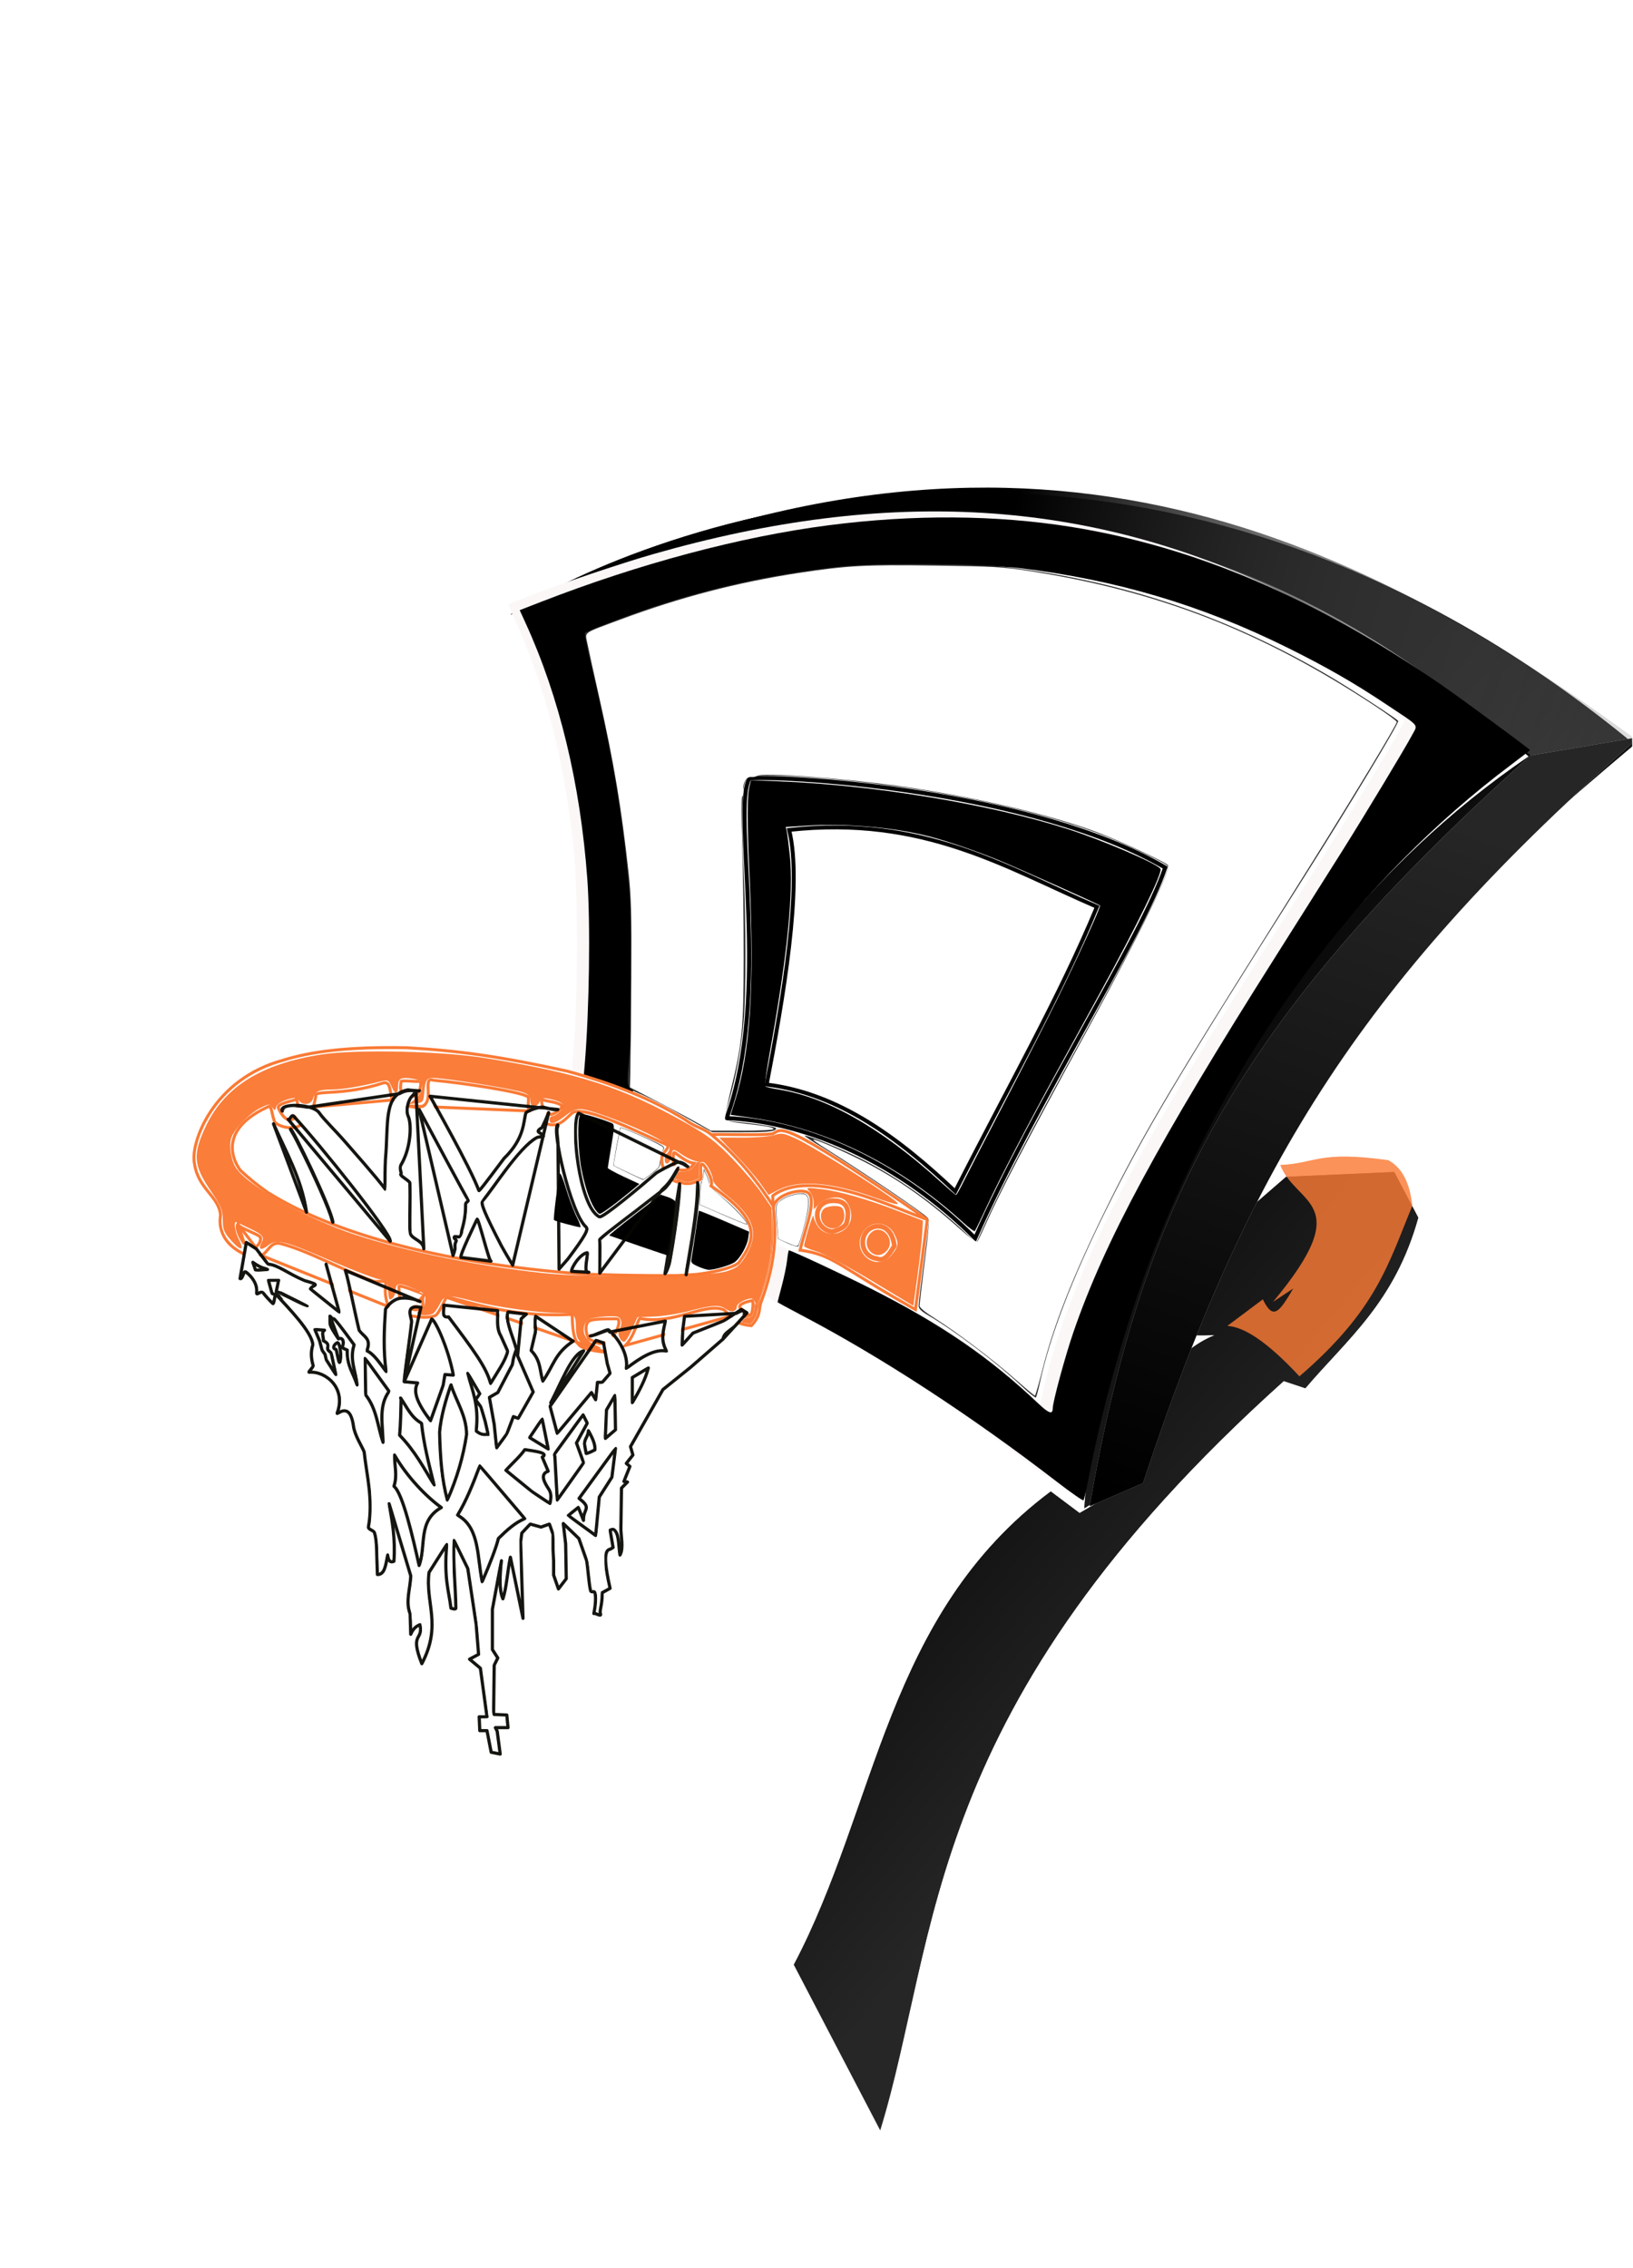 <svg width="1378" height="1914" viewBox="0 0 1378 1914" fill="none" xmlns="http://www.w3.org/2000/svg">
<g clip-path="url(#clip0)">
<g filter="url(#filter0_d)">
<path d="M737.768 1787.67C788.219 1623.96 771.736 1430.49 1078.28 1155.3L1096.52 1161.38C1131.59 1120.04 1171.87 1089.14 1191.78 1017.47L1171.51 978.962L1080.3 983.016L1049.9 1009.36C1109.73 845.056 1250.17 722.948 1374.19 618.185C928.343 250.569 490.999 461.26 425.635 508.736C899.644 306.818 1166.21 526.303 1285.01 628.319C1014.49 812.116 916.554 1147.77 910.049 1262.72L960.72 1230.29L987.069 1116.79C1019.01 1116.49 1052.64 1119.57 1074.22 1098.55C1043.14 1114.05 1012.07 1107.46 980.989 1147.19L954.64 1238.4L905.996 1266.77L881.674 1248.53C742.166 1352.82 735.711 1514.13 664.802 1647.82" fill="url(#paint0_linear)"/>
<path d="M737.768 1787.67C788.219 1623.96 771.736 1430.49 1078.28 1155.3L1096.52 1161.38C1131.59 1120.04 1171.87 1089.14 1191.78 1017.47L1171.51 978.962L1080.3 983.016L1049.9 1009.36C1109.73 845.056 1250.17 722.948 1374.19 618.185C928.343 250.569 490.999 461.26 425.635 508.736C899.644 306.818 1166.21 526.303 1285.01 628.319C1014.49 812.116 916.554 1147.77 910.049 1262.72L960.72 1230.29L987.069 1116.79C1019.01 1116.49 1052.64 1119.57 1074.22 1098.55C1043.14 1114.05 1012.07 1107.46 980.989 1147.19L954.64 1238.4L905.996 1266.77L881.674 1248.53C742.166 1352.82 735.711 1514.13 664.802 1647.82" fill="url(#paint1_linear)"/>
</g>
<path d="M1080.3 983.015C1093.89 1017.72 1145.25 1013.36 1074.22 1098.55L1091.3 1087.28C1078.79 1108.58 1074.17 1113.59 1065.62 1096.4L1035.71 1118.81C1049.76 1119.66 1069.11 1131.89 1096.52 1161.38C1161.71 1105.25 1171.42 1066.59 1191.78 1017.47C1189.93 1000.75 1184.78 986.207 1171.51 978.962C1112.33 970.72 1110.71 981.664 1080.3 983.015Z" fill="#FA7A35" fill-opacity="0.818"/>
<g filter="url(#filter1_d)">
<path d="M464.5 483.5C868.365 305.126 1144.07 449.292 1372 615L1285 630C1061.09 450.568 853.922 373.002 431 504L464.5 483.5Z" fill="url(#paint2_linear)"/>
</g>
<g filter="url(#filter2_d)">
<path d="M954.5 1241.5L909.5 1261C953.648 1007.95 1031.53 851.213 1281.5 627.5L1373 612C1142.97 814.076 1044.35 969.135 954.5 1241.5Z" fill="#C4C4C4"/>
<path d="M954.5 1241.5L909.5 1261C953.648 1007.95 1031.53 851.213 1281.5 627.5L1373 612C1142.97 814.076 1044.35 969.135 954.5 1241.5Z" fill="url(#paint3_linear)"/>
</g>
<path fill-rule="evenodd" clip-rule="evenodd" d="M864.73 1232.45C797.017 1181.26 717.039 1130.03 660.712 1101.76C649.098 1095.93 646.172 1093.87 646.781 1091.93C649.616 1082.9 653.566 1065.24 654.302 1058.3C654.783 1053.77 655.352 1050.06 655.566 1050.06C656.834 1050.06 703.5 1071.54 718.206 1078.89C779.156 1109.36 818.981 1136.05 860.748 1174.42C875.308 1187.79 876.897 1188.88 877.535 1185.91C885.003 1151.13 891.92 1128.17 904.856 1095.21C932.939 1023.65 972.543 951.137 1054.36 821.467C1071.27 794.666 1098.17 752.041 1114.13 726.743C1149.72 670.317 1185.05 611.239 1185.05 608.13C1185.05 606.728 1175.34 599.398 1160.33 589.467C1055.6 520.193 946.591 481.826 827.634 472.375C799.833 470.167 728.438 471.428 701.347 474.607C642.013 481.569 584.622 495.04 530.081 514.805C508.626 522.58 488.836 530.51 487.39 531.91C487.163 532.13 489.204 540.938 491.924 551.484C520.326 661.571 533.143 768.6 528.688 858.478C527.782 876.746 526.455 896.208 525.739 901.726C525.023 907.243 524.416 912.802 524.392 914.078C524.355 916.02 521.297 915.378 505.631 910.137C495.337 906.693 485.893 903.875 484.645 903.875C482.74 903.875 482.514 902.558 483.236 895.635C487.851 851.364 488.095 750.337 483.679 711.822C475.291 638.649 460.44 581.005 435.679 525.515L428.688 509.846L447.496 502.524C473.561 492.376 524.293 475.282 551.252 467.564C749.773 410.732 918.78 420.952 1081.14 499.61C1143.5 529.818 1204.31 568.783 1279.37 626.627C1280.9 627.803 1277.76 630.783 1265.15 640.159C1126.98 742.837 1016.11 899.344 950.914 1083.74C936.357 1124.91 918.069 1193.13 909.035 1239.96C906.907 1250.99 904.774 1260.4 904.296 1260.86C903.818 1261.33 886.013 1248.54 864.73 1232.45Z" fill="#FBF7F7"/>
<g filter="url(#filter3_d)">
<path fill-rule="evenodd" clip-rule="evenodd" d="M882.003 1245.46C809.174 1189.34 733.401 1139.91 666.592 1104.93C655.359 1099.05 646.169 1094.02 646.169 1093.75C646.169 1093.48 647.76 1087.32 649.704 1080.05C651.649 1072.79 653.667 1063.07 654.189 1058.45C654.711 1053.84 655.386 1050.06 655.689 1050.06C657.616 1050.06 702.872 1071.18 725.219 1082.51C785.003 1112.82 825.038 1140.32 866.432 1179.53C875.072 1187.71 878.346 1188.78 878.346 1183.41C878.346 1177.96 888.884 1139.13 895.828 1118.99C922.324 1042.14 966.754 959.633 1066.85 801.402C1088.79 766.719 1113.84 727.056 1122.51 713.261C1142.33 681.741 1176.09 625.717 1181.58 615.239C1186.49 605.849 1189.05 608.897 1159.97 589.471C1132.39 571.049 1109.09 557.694 1075.71 541.171C1003.47 505.418 931.632 484.15 849.968 474.342C823.84 471.204 736.832 470.766 710.663 473.641C638.583 481.558 573.825 497.396 508.903 522.987C491.48 529.855 487.158 532.092 487.734 533.94C488.132 535.217 491.734 549.757 495.739 566.251C512.09 633.606 521.924 693.284 527.402 758.407C530.659 797.133 529.318 879.075 524.913 910.459L524.09 916.326L503.332 909.743L482.575 903.159L483.424 893.127C487.286 847.469 488.316 774.071 485.615 736.909C479.788 656.725 462.108 583.323 433.59 520.915L428.541 509.866L446.706 502.807C529.755 470.531 614.984 447.833 689.165 438.234C760.717 428.976 830.492 429.444 893.915 439.608C998.296 456.337 1099.62 499.521 1205.83 572.552C1221.76 583.506 1281.07 627.162 1281.07 627.934C1281.07 628.164 1273.82 633.807 1264.95 640.473C1136.65 736.921 1034.44 874.194 967.801 1039.57C943.213 1100.58 921.58 1174.79 908.342 1243.54C906.597 1252.61 904.777 1260.46 904.298 1261C903.819 1261.53 893.786 1254.54 882.003 1245.46Z" fill="black"/>
</g>
<path fill-rule="evenodd" clip-rule="evenodd" d="M501.506 1019.39C497.273 1012.54 493.228 1000.15 490.515 985.728C487.673 970.614 487.059 943.467 489.503 941.017C490.819 939.699 493.909 940.167 503.119 943.078C509.671 945.15 515.892 947.405 516.943 948.091C518.517 949.118 518.327 952.437 515.868 966.915C514.226 976.583 512.882 984.966 512.882 985.544C512.882 986.121 518.882 989.399 526.216 992.827L539.549 999.06L531.59 1005.65C519.078 1016 507.748 1024.26 506.061 1024.26C505.212 1024.26 503.162 1022.07 501.506 1019.39Z" fill="black"/>
<path fill-rule="evenodd" clip-rule="evenodd" d="M478.019 1032.86C472.639 1031.43 467.89 1029.91 467.466 1029.49C466.711 1028.73 470.795 996.11 472.323 990.702C472.816 988.955 474.8 993.572 477.765 1003.36C480.332 1011.84 484.4 1022.59 486.805 1027.25C489.28 1032.05 490.445 1035.67 489.489 1035.6C488.561 1035.53 483.4 1034.3 478.019 1032.86Z" fill="black"/>
<path fill-rule="evenodd" clip-rule="evenodd" d="M539.396 1051.32C525.996 1046.69 514.64 1042.74 514.161 1042.54C513.682 1042.34 523.258 1034.52 535.443 1025.16L557.596 1008.13L563.338 1010.03C566.497 1011.07 569.418 1012.8 569.83 1013.88C570.435 1015.45 564.903 1058.87 564.013 1059.54C563.874 1059.64 552.797 1055.94 539.396 1051.32Z" fill="black"/>
<path fill-rule="evenodd" clip-rule="evenodd" d="M589.033 1068.66C583.415 1066.11 582.857 1065.42 583.564 1061.88C583.997 1059.71 585.488 1049.88 586.876 1040.03C588.264 1030.18 589.539 1021.9 589.709 1021.64C589.879 1021.39 599.491 1025.26 611.068 1030.24L632.117 1039.31L631.397 1044.69C630.51 1051.3 624.289 1062.2 619.678 1065.23C615.937 1067.68 602.732 1071.53 598.157 1071.51C596.581 1071.5 592.475 1070.22 589.033 1068.66Z" fill="black"/>
<path fill-rule="evenodd" clip-rule="evenodd" d="M530.005 989.681C523.346 986.461 517.802 983.72 517.683 983.59C517.213 983.072 522.852 952.124 523.541 951.434C523.947 951.028 532.668 954.465 542.921 959.071C561.377 967.362 561.542 967.478 559.437 970.691C558.268 972.475 557.311 976.405 557.311 979.424C557.311 984.305 556.54 985.501 550.347 990.224C546.517 993.144 543.097 995.534 542.747 995.534C542.397 995.534 536.663 992.9 530.005 989.681Z" fill="#2D2D2D"/>
<path d="M663.471 698.245C675.128 744.603 658.137 842.231 644.534 913.09C705.608 920.648 755.963 958.216 803.641 1003.28C848.617 914.424 891.949 838.778 923.224 763.104C846.264 730.032 777.036 685.848 663.471 698.245Z" stroke="#BD4040" stroke-width="3.3"/>
<path d="M632.373 656.695C617.174 684.322 651.658 838.891 613.118 943.492C681.732 946.39 759.763 981.49 822.895 1044.83C871.372 934.841 965.09 787.739 983.261 732.035C872.785 667.642 670.928 654.553 632.373 656.695Z" fill="white" stroke="black" stroke-width="3.5"/>
<path fill-rule="evenodd" clip-rule="evenodd" d="M861.864 1169.39C840.726 1149.55 806.107 1123.28 784.141 1110.41C777.298 1106.4 775.205 1104.4 775.184 1101.85C775.169 1100.03 777.091 1084 779.456 1066.24C781.82 1048.48 783.755 1032.5 783.755 1030.73C783.755 1028.12 776.905 1022.89 747.567 1003.11C727.664 989.698 703.716 974.12 694.35 968.496C684.984 962.873 678.079 958.271 679.006 958.271C682.963 958.271 709.913 969.341 726.854 977.924C757.017 993.206 786.728 1014.14 812.771 1038.47L823.871 1048.83L829.205 1036.87C844.328 1002.96 865.467 962.426 914.67 872.997C962.123 786.746 987.856 734.824 985.244 730.598C983.909 728.437 950.497 712.511 932.437 705.426C896.877 691.477 845.435 678.188 790.504 668.76C743.511 660.695 682.327 654.491 649.427 654.454C632.166 654.435 631.867 654.49 629.482 658.13C626.063 663.348 625.333 689.923 627.415 733.397C629.546 777.917 629.595 839.326 627.515 861.531C625.235 885.886 621.309 907.543 615.566 927.458C612.837 936.917 610.849 944.906 611.147 945.211C611.445 945.516 617.229 946.271 624.002 946.888C630.774 947.506 640.863 948.823 646.421 949.817C655.341 951.411 656.223 951.844 653.94 953.514C652.026 954.914 644.816 955.395 626.189 955.367L601.024 955.33L590.991 949.869C585.474 946.866 575.685 941.358 569.239 937.63C562.792 933.902 551.183 927.993 543.441 924.497C527.022 917.085 528.42 921.704 531.543 885.179C534.269 853.284 533.963 784.752 530.941 750.459C525.384 687.409 516.239 633.065 499.747 565.091C495.754 548.634 493.054 534.705 493.734 534.067C495.878 532.055 528.476 519.638 552.295 511.76C602.93 495.014 653.481 484.193 710.663 477.86C736.837 474.961 823.813 475.406 849.682 478.572C949.472 490.783 1036.19 520.161 1122.7 571.066C1139.48 580.936 1178.79 606.562 1179.89 608.345C1180.81 609.837 1138.47 680.129 1101.18 738.993C992.85 910.029 965.707 955.622 933.525 1020.62C904.429 1079.38 886.201 1126.92 877.483 1166.8C876.104 1173.11 874.606 1178.69 874.153 1179.21C873.7 1179.72 868.17 1175.31 861.864 1169.39Z" fill="#2D2D2D"/>
<path fill-rule="evenodd" clip-rule="evenodd" d="M664.579 1049.07L656.49 1045.41L655.454 1030.94C654.423 1016.53 654.436 1016.45 658.179 1013.23C662.245 1009.74 670.306 1007.02 676.66 1007.01C681.827 1007 683.471 1011.21 681.979 1020.64C680.73 1028.53 674.848 1050.13 673.514 1051.72C673.049 1052.28 669.028 1051.09 664.579 1049.07Z" fill="#2D2D2D"/>
<path fill-rule="evenodd" clip-rule="evenodd" d="M609.972 1025.1L590.256 1016.5L590.624 1006.74C590.826 1001.37 591.436 996.972 591.98 996.97C592.523 996.969 593.196 994.549 593.476 991.593L593.983 986.219L596.476 991.66C597.847 994.653 598.786 997.997 598.563 999.092C598.34 1000.19 603.575 1005.48 610.197 1010.85C620.803 1019.45 632.01 1031.94 630.295 1033.24C629.961 1033.49 620.815 1029.83 609.972 1025.1Z" fill="#2D2D2D"/>
<path fill-rule="evenodd" clip-rule="evenodd" d="M568.242 1007.81C566.848 1007.21 564.736 1006.32 563.548 1005.84L561.387 1004.96L563.568 1002.28C564.767 1000.81 566.104 999.096 566.539 998.475C567.325 997.353 567.343 997.352 569.745 998.237L572.162 999.128L571.852 1002.42C571.682 1004.23 571.541 1006.46 571.539 1007.36C571.535 1009.26 571.593 1009.25 568.242 1007.81Z" fill="white"/>
<path d="M665.908 700.298C677.565 746.656 660.574 844.284 646.971 915.143C708.044 922.701 758.4 960.269 806.077 1005.34C851.053 916.477 894.386 840.831 925.661 765.157C848.7 732.085 779.472 687.901 665.908 700.298Z" fill="white" stroke="black" stroke-width="3.3"/>
<path fill-rule="evenodd" clip-rule="evenodd" d="M812.419 1031.29C759.026 982.638 696.946 951.992 633.847 943.136L616.515 940.703L619.832 930.258C633.081 888.535 636.732 834.39 632.58 741.208C630.301 690.051 630.351 671.67 632.795 661.93L633.69 658.366L657.486 659.303C738.231 662.482 835.941 678.693 901.746 699.827C930.816 709.163 976.62 728.851 979.278 733.152C981.212 736.281 959.593 780.569 927.861 838.485C916.577 859.079 900.27 888.827 891.622 904.592C866.825 949.797 843.566 994.507 833.097 1017.1C827.8 1028.53 823.076 1038.31 822.6 1038.83C822.124 1039.35 817.543 1035.96 812.419 1031.29ZM812.957 997.391C815.963 991.282 830.878 962.421 846.101 933.256C861.324 904.09 881.769 864.104 891.535 844.398C908.592 809.978 929.139 765.011 928.227 764.098C927.039 762.91 858.062 732.052 841.799 725.433C822.406 717.54 797.936 709.245 782.849 705.449C753.145 697.976 713.639 694.625 680.069 696.731L663.09 697.796L663.93 701.587C664.391 703.673 665.542 712.759 666.487 721.779C669.775 753.162 664.301 807.015 649.598 887.946C646.822 903.226 645.076 916.17 645.718 916.71C646.36 917.25 651.712 918.477 657.611 919.436C698.071 926.013 743.2 951.677 792.354 996.063C799.843 1002.82 806.312 1008.39 806.73 1008.43C807.149 1008.47 809.95 1003.5 812.957 997.391Z" fill="black"/>
<path fill-rule="evenodd" clip-rule="evenodd" d="M622.459 1030.1C617.663 1028.15 590.883 1016.66 590.493 1016.39C590.469 1016.37 590.63 1012.55 590.851 1007.89C591.179 1000.99 591.448 998.994 592.302 997.118C592.879 995.852 593.536 993.164 593.761 991.145L594.17 987.474L595.78 990.898C596.666 992.781 597.718 995.725 598.118 997.439C598.981 1001.14 599.932 1002.22 610.045 1011.01C621.262 1020.76 632.209 1032.89 629.713 1032.8C629.346 1032.79 626.082 1031.57 622.459 1030.1Z" fill="white"/>
<path fill-rule="evenodd" clip-rule="evenodd" d="M531.252 989.956C525.121 987.015 519.591 984.362 518.964 984.06C518.337 983.758 517.824 983.333 517.824 983.116C517.824 981.412 523.26 952.226 523.651 951.836C524.665 950.821 558.435 966.066 559.593 968.062C559.955 968.685 559.784 969.531 558.967 971.168C558.271 972.562 557.571 975.492 557.128 978.861C556.468 983.89 556.285 984.436 554.727 986.058C552.991 987.863 544.153 994.68 543.029 995.079C542.683 995.202 537.383 992.897 531.252 989.956Z" fill="white"/>
<path fill-rule="evenodd" clip-rule="evenodd" d="M668.57 1050.38C666.898 1049.74 663.565 1048.35 661.164 1047.3L656.798 1045.38L656.51 1042.27C656.351 1040.56 655.932 1034.4 655.578 1028.59C654.825 1016.19 654.935 1015.76 659.702 1012.49C666.043 1008.14 677.86 1005.93 680.331 1008.63C681.793 1010.23 682.157 1011.75 682.077 1015.96C681.974 1021.37 678.069 1038.17 674.504 1048.53C673.364 1051.85 672.841 1052.01 668.57 1050.38Z" fill="white"/>
<path fill-rule="evenodd" clip-rule="evenodd" d="M856.794 1163.89C837.962 1147.28 807.346 1124.07 789.208 1112.67C780.715 1107.33 775.951 1103.43 775.951 1101.82C775.951 1100.44 777.919 1083.68 780.325 1064.56C783.825 1036.75 784.346 1029.39 782.93 1027.68C779.778 1023.89 730.425 990.383 696.774 969.196C690.669 965.353 685.928 961.954 686.238 961.643C687.186 960.695 711.216 971.079 728.656 979.973C757.275 994.567 782.283 1012.14 810.729 1037.64C817.728 1043.92 823.973 1048.49 824.606 1047.8C825.239 1047.11 828.187 1041.06 831.157 1034.36C843.719 1006.03 865.069 965.219 918.516 867.392C962.789 786.357 988.126 734.392 985.526 729.96C984.395 728.034 946.478 710.281 928.888 703.443C889.379 688.082 821.569 672.112 758.198 663.242C711.128 656.654 642.572 651.667 639.066 654.576C638.102 655.376 635.816 655.862 633.986 655.655C629.788 655.182 626.627 660.583 627.286 667.104C627.545 669.666 627.151 671.762 626.41 671.762C625.572 671.762 625.545 687.579 626.34 713.683C627.042 736.739 627.581 779.466 627.539 808.631C627.451 868.903 626.342 880.323 616.808 919.221C613.684 931.962 611.473 943.283 611.893 944.378C612.419 945.749 617.545 946.913 628.34 948.113C647.697 950.266 652.697 951.237 652.697 952.846C652.697 953.536 640.835 954.1 626.337 954.1H599.978L587.999 947.293C581.411 943.55 566.025 935.327 553.807 929.02L531.592 917.554L531.927 903.938C532.111 896.45 532.429 860.979 532.633 825.113C532.947 770.019 532.602 756.234 530.407 736.255C524.353 681.138 518.053 643.572 505.531 587.92C501.096 568.214 496.691 548.122 495.741 543.272C493.695 532.823 490.701 535.024 523.71 522.702C573.658 504.056 622.3 491.367 674.195 483.444C714.852 477.237 730.173 476.412 789.271 477.246C838.433 477.94 846.443 478.392 867.675 481.671C977.147 498.579 1064.65 532.675 1160.4 595.729C1170.45 602.347 1178.68 608.405 1178.68 609.19C1178.68 611.459 1143.86 669.206 1107.26 727.656C1088.74 757.216 1058.53 805.471 1040.12 834.889C982.694 926.649 958.609 968.405 932.925 1020.74C905.33 1076.97 889.213 1117.83 879.641 1155.82C876.612 1167.84 873.75 1177.68 873.281 1177.68C872.811 1177.68 865.392 1171.47 856.794 1163.89Z" fill="white"/>
<path d="M782.521 1029.06L772.489 1105.01C707.53 1068.44 703.805 1058.91 675.137 1054.89C679.256 1037.1 691.109 1008.74 680.117 1005.62C672.114 1003.35 654.064 1009.02 652.818 1018.31C641.643 1000.54 624.59 977.529 600.454 957.57M782.521 1029.06C654.876 940.531 660.115 953.179 652.101 956.679C641.259 958.417 602.205 956.561 600.454 957.57M782.521 1029.06C755.077 1019.73 684.673 984.33 652.101 1008.99C651.803 1024.2 660.471 1050.51 641.969 1099.38C640.256 1103.9 642.353 1109.88 634.013 1118.66C630.704 1118.45 625.374 1117.09 622.994 1116.25M631.953 1109.82C631.211 1110.76 627.756 1111.04 626.761 1111.29L631.953 1109.82ZM631.953 1109.82C635.168 1112.53 636.267 1097.24 634.662 1097.52C630.055 1098.31 622.176 1100.56 624.611 1103.87L631.953 1109.82ZM254.318 948.721C250.764 952.368 240.269 952.981 232.775 947.751C229.744 945.635 229.681 932.376 226.743 933.697C224.03 934.917 221.54 936.165 219.255 937.433C185.25 956.313 197.043 979.813 202.796 987.493C209.877 994.201 217.623 1000.43 225.917 1006.21C299.991 1052.31 413.974 1069.51 492.316 1075.05C528.191 1076.46 581.243 1076.89 579.009 1075.63C587.984 1076.5 618.429 1070.96 623.419 1065.36C638.751 1045.04 641.88 1029.14 600.034 1000.72C602.466 996.253 594.491 982.157 592.362 982.26C589.746 982.387 592.69 994.355 591.123 995.198C581.826 1000.2 578.264 999.29 574.597 997.466C567.886 994.128 576.404 1000.34 566.576 995.177M459.437 947.484C471.219 953.054 477.803 943.469 482.667 939.285C492.046 931.217 544.586 958.456 561.608 965.514C565.945 967.312 561.968 970.032 559.551 973.8C557.723 976.649 558.456 981.355 559.788 986.412M600.454 957.57C592.891 951.316 588.289 952.215 578.253 944.855C549.331 926.908 515.841 913.816 478.374 903.798C422.028 891.436 386.855 886.582 343.553 884.107C292.209 883.073 261.914 887.53 238.789 894.631M376.571 1094.62C386.301 1094.89 426.796 1112.24 482.414 1109.1C483.817 1109.02 480.859 1132.18 491.271 1136.78C496.536 1139.1 504.396 1140.55 510.751 1140.85L376.571 1094.62ZM376.571 1094.62C374.995 1098.18 369.725 1108.72 367.836 1109.79C362.866 1112.63 352.513 1111.46 345.853 1110.08M358.265 1092.27C358.18 1092.42 336.231 1083.23 336.586 1085.63C336.842 1087.36 336.613 1092.62 337.45 1095.58M358.265 1092.27C354.734 1094.5 358.709 1107.04 355.4 1104.88C351.621 1102.41 354.658 1106.77 347.598 1104.6L358.265 1092.27ZM206.181 1058.32C180.916 1046.39 186.144 1026.08 186.087 1025.33C184.885 1009.48 167.085 1003.29 164.1 981.76C160.294 965.345 179.355 910.049 239.921 894.369M347.953 925.129C349.812 925.528 355.542 923.104 355.053 912.061C355.491 913.491 338.601 911.119 338.453 912.594C338.172 915.397 337.27 920.344 339.39 920.909M509.547 1133.4C504.449 1135.09 499.315 1130.58 497.974 1130.44C496.172 1130.26 492.308 1120.28 496.185 1115.39C498.56 1112.4 513.835 1112.94 520.233 1112.84C525.078 1112.77 519.926 1125 518.162 1126.11L509.547 1133.4ZM200.798 1032.94C199.443 1035.26 219.531 1041.91 219.832 1044.2C220.371 1048.31 217.279 1051.29 215.758 1052.57L200.798 1032.94ZM206.314 1049.71C205.951 1049.17 197.952 1037.89 200.727 1032.51L206.314 1049.71ZM264.653 934.12C264.615 931.758 266.497 926.941 266.454 924.375C266.378 919.742 289.728 924.785 323.151 913.898C330.1 911.634 328.742 922.628 331.053 928.2L264.653 934.12ZM343.851 933.141C345.128 933.474 348.155 934.078 349.727 934.219C370.845 936.117 354.391 907.63 365.613 911.534C389.094 913.529 441.16 921.475 445.452 925.535C446.801 926.811 444.822 932.715 446.289 937.446L343.851 933.141ZM615.914 1110.73C613.892 1108.44 611.653 1105.49 610.483 1105.06C594.354 1099.04 568.51 1118.1 540.119 1112.5C538.445 1112.17 535.818 1126.98 527.791 1135.28L615.914 1110.73ZM327.589 1102.48C328.076 1102.71 323.829 1094.4 325.499 1083.97C326.303 1078.95 318.854 1082.42 314.996 1081C284.593 1069.84 259.963 1055.38 236.853 1049.4C228.415 1047.22 226.242 1056.55 220.599 1059.38L327.589 1102.48ZM251.272 932.118C251.015 930.563 250.572 927.852 250.065 927.644C248.693 928.61 233.887 930.961 234.88 934.784C235.29 936.359 240.201 946.355 245.729 944.947C246.724 944.693 248.462 943.487 249.168 942.829L251.272 932.118ZM571.444 986.892C576.208 987.58 581.197 988.782 585.873 981.58C577.235 980.621 569.087 970.879 568.583 972.796C567.933 975.271 567.854 980.067 568.35 982.42L571.444 986.892ZM462.716 940.194C465.294 940.757 469.358 940.055 474.667 933.681C472.024 929.888 461.329 929.367 459.245 928.401C456.081 926.934 457.011 931.407 458.236 934.402L462.716 940.194Z" stroke="#FA7A35" stroke-width="2.5"/>
<path fill-rule="evenodd" clip-rule="evenodd" d="M494.864 1135.38C488.009 1132.4 485.947 1128.85 485.947 1120.03C485.947 1109.06 484.494 1107.87 471.035 1107.83C453.933 1107.78 419.302 1102.97 399.424 1097.9C377.252 1092.24 375.229 1092.41 371.2 1100.27C369.343 1103.89 366.812 1107.53 365.574 1108.35C362.223 1110.56 352.175 1110.21 352.175 1107.87C352.175 1106.76 353.444 1105.84 354.994 1105.84C356.701 1105.84 358.136 1103.07 358.632 1098.82C359.413 1092.13 359 1091.6 349.864 1087.67C337.236 1082.24 333.934 1082.39 333.934 1088.37C333.934 1091.02 332.621 1094.28 331.017 1095.61C328.568 1097.64 328 1096.63 327.47 1089.29C326.875 1081.04 326.445 1080.49 319.746 1079.39C315.844 1078.75 297.603 1071.74 279.209 1063.83C239.174 1046.59 233.477 1045.21 226.222 1050.91C220.297 1055.57 217.524 1054.52 220.596 1048.78C223.349 1043.64 221.931 1041.89 210.72 1036.59C205.471 1034.1 200.492 1031.72 199.656 1031.29C196.971 1029.92 198.034 1038.96 201.299 1045.28C206.449 1055.24 203.608 1056.22 195.529 1047.28C189.079 1040.14 188 1037.57 187.988 1029.33C187.976 1021.14 186.477 1017.51 177.939 1004.98C163.125 983.238 162.426 974.168 173.723 950.295C189.533 916.884 220.89 897.492 271.626 889.746C300.722 885.304 373.247 886.939 409.803 892.861C489.247 905.731 525.458 917.5 579.471 948.006C597.065 957.942 604.578 963.747 618.115 977.861C627.357 987.498 638.567 1000.74 643.026 1007.29L651.134 1019.19L651.021 1040.73C650.93 1058.17 649.786 1066.22 645.002 1083.09C640.582 1098.66 638.713 1102.87 637.579 1099.81C636.745 1097.55 635.181 1095.71 634.103 1095.71C629.355 1095.71 621.745 1099.91 621.745 1102.54C621.745 1106.76 617.067 1107.83 612.658 1104.61C607.38 1100.75 600.905 1101.06 582.096 1106.1C573.247 1108.47 559.681 1110.64 551.949 1110.93L537.891 1111.46L533.315 1121.82C530.799 1127.53 527.808 1132.19 526.669 1132.19C523.289 1132.19 520.476 1125.21 522.54 1121.95C525.391 1117.44 524.802 1112.49 521.254 1111.13C519.493 1110.45 513.027 1110.49 506.886 1111.21C497.814 1112.28 495.313 1113.42 493.548 1117.29C490.507 1123.97 494.307 1131.41 502.611 1135.04C507.411 1137.14 508.13 1137.97 505.202 1138.03C502.972 1138.08 498.32 1136.88 494.864 1135.38V1135.38ZM613.135 1072.72C622.431 1069.65 624.564 1067.86 629.954 1058.64C640.801 1040.09 636.005 1026.38 612.077 1007.54C606.412 1003.08 601.71 997.794 601.627 995.788C601.394 990.149 595.507 979.989 592.775 980.509C589.159 981.198 580.93 978.14 574.814 973.834C567.853 968.933 567.411 969.021 566.648 975.464C565.888 981.887 560.939 984.468 560.939 978.442C560.939 976.186 561.852 973.776 562.966 973.087C564.081 972.398 564.993 970.195 564.993 968.192C564.993 964.317 535.406 950.053 507.38 940.417C489.297 934.199 486.061 934.331 476.826 941.671C468.453 948.325 463.651 949.433 463.651 944.711C463.651 943.039 464.878 941.671 466.378 941.671C467.877 941.671 470.774 939.825 472.815 937.569C477.366 932.541 475.254 929.871 464.874 927.53C458.676 926.132 457.165 926.482 455.434 929.715C452.475 935.244 447.437 934.576 447.437 928.654C447.437 924.906 445.877 923.235 440.849 921.595C433.46 919.184 392.279 912.271 373.037 910.211C359.162 908.725 359.242 908.651 357.798 924.443C357.329 929.578 356.297 930.608 351.162 931.07L345.081 931.617L350.655 926.94C354.132 924.023 356.229 920.262 356.229 916.944C356.229 912.326 355.17 911.446 348.196 910.267C338.637 908.652 335.961 909.932 335.961 916.117C335.961 923.516 333.405 924.007 330.527 917.162C328.185 911.592 327.189 910.998 322.284 912.25C305.298 916.584 289.18 919.313 280.223 919.371C268.61 919.447 266.128 920.621 264.145 926.976C262.499 932.248 255.51 933.136 252.07 928.511C250.18 925.968 248.558 925.876 241.917 927.931C237.381 929.334 233.604 931.939 233.054 934.044C232.176 937.401 231.889 937.431 229.67 934.396C227.445 931.353 226.579 931.42 219.14 935.215C209.467 940.15 196.731 953.69 194.9 960.985C193.165 967.897 195.148 979.425 199.113 985.477C209.132 1000.77 258.848 1028.54 300.491 1042.11C344.742 1056.53 400.846 1067.94 458.584 1074.27C497.653 1078.55 598.544 1077.53 613.135 1072.72Z" fill="#FA7A35" fill-opacity="0.97"/>
<path fill-rule="evenodd" clip-rule="evenodd" d="M735.247 1009.47C700.253 997.293 673.092 995.461 656.405 1004.16L648.559 1008.25L641.847 998.775C638.156 993.565 628.776 982.689 621.003 974.607L606.872 959.913H627.18C638.35 959.913 650.357 958.913 653.863 957.69C659.392 955.763 661.916 956.256 672.913 961.412C684.854 967.011 733.533 997.363 751.835 1010.62C762.193 1018.12 759.575 1017.94 735.247 1009.47Z" fill="#FA7A35" fill-opacity="0.97"/>
<path fill-rule="evenodd" clip-rule="evenodd" d="M735.248 1080.51C715.739 1068.76 694.989 1057.73 689.137 1056C683.284 1054.27 678.52 1052.24 678.549 1051.48C678.72 1047.08 686.381 1022.48 686.482 1026.02C686.549 1028.38 688.494 1032.71 690.804 1035.65C698.516 1045.45 715.276 1041.32 717.994 1028.94C719.293 1023.03 716.518 1015.06 712.142 1012.13C707.2 1008.83 696.525 1010.61 691.578 1015.56L686.603 1020.53V1014.69C686.603 1011.48 685.029 1007.27 683.105 1005.35C679.791 1002.03 680.284 1001.93 692.423 1003.3C708.22 1005.09 731.874 1011.84 758.556 1022.19L778.824 1030.04L778.197 1041.09C777.852 1047.16 776.028 1063.33 774.143 1077.01L770.717 1101.88L735.248 1080.51ZM752.295 1059.07C758.331 1051.9 758.689 1049.08 754.577 1041.13C749.38 1031.08 736.131 1029.55 729.314 1038.22C716.307 1054.75 738.774 1075.14 752.295 1059.07Z" fill="#FA7A35" fill-opacity="0.97"/>
<path fill-rule="evenodd" clip-rule="evenodd" d="M734.379 1056.04C729.992 1051.66 730.389 1044.37 735.256 1039.96C744.083 1031.98 756.398 1046.36 748.348 1055.26C744.009 1060.05 738.686 1060.35 734.379 1056.04Z" fill="#FA7A35" fill-opacity="0.97"/>
<path fill-rule="evenodd" clip-rule="evenodd" d="M696.869 1034.55C692.243 1031.31 691.341 1023.87 695.116 1020.1C696.454 1018.76 700.541 1017.66 704.198 1017.66C709.533 1017.66 711.09 1018.63 712.073 1022.54C714.631 1032.74 705.064 1040.29 696.869 1034.55Z" fill="#FA7A35" fill-opacity="0.97"/>
<path fill-rule="evenodd" clip-rule="evenodd" d="M740.382 1062.15C723.792 1060.28 723.978 1036.03 740.444 1034.68C753.701 1034.68 754.693 1051.43 754.693 1051.43C752.739 1053.88 747.423 1065.51 740.382 1062.15H740.382Z" stroke="#FA7A35" stroke-opacity="0.985" stroke-width="4" stroke-linecap="round" stroke-linejoin="round"/>
<path fill-rule="evenodd" clip-rule="evenodd" d="M702.36 1039.29C685.77 1037.41 684.523 1012.45 703.855 1013.24C720.337 1013.24 714.521 1031.08 714.521 1031.08C714.521 1031.08 714.742 1035.97 702.36 1039.29Z" stroke="#FA7A35" stroke-opacity="0.985" stroke-width="4" stroke-linecap="round" stroke-linejoin="round"/>
<path fill-rule="evenodd" clip-rule="evenodd" d="M577.52 997.092C576.731 996.835 575.287 996.273 574.31 995.843C573.081 995.302 572.144 995.124 571.265 995.263C569.968 995.47 568.906 995.085 569.145 994.496C569.219 994.315 570.004 992.928 570.891 991.413L572.503 988.659L575.728 988.639C579.253 988.617 580.926 988.167 583.105 986.657C584.323 985.814 587.084 982.576 588.034 980.88C588.256 980.482 588.75 980.425 590.246 980.623C591.694 980.815 591.991 980.946 591.442 981.149C590.047 981.665 589.754 983.252 590.019 988.865L590.264 994.048L587.654 995.279C584.887 996.584 581.373 997.623 579.863 997.584C579.362 997.57 578.308 997.349 577.52 997.092Z" fill="#FA7A35" fill-opacity="0.97"/>
<path fill-rule="evenodd" clip-rule="evenodd" d="M629.473 1116.54C627.699 1116.17 626.127 1115.86 625.979 1115.85C625.445 1115.84 625.734 1115.23 626.949 1113.81C628.086 1112.48 628.418 1112.32 630.98 1111.87C632.994 1111.51 633.984 1111.15 634.532 1110.56C635.58 1109.44 636.469 1106.03 636.719 1102.16C636.916 1099.13 636.962 1098.98 637.423 1099.86C638.236 1101.41 638.92 1101 640.213 1098.2C642.035 1094.25 646.398 1079.35 648.423 1070.16C650.547 1060.52 651.117 1053.02 651.195 1033.62C651.254 1018.93 651.462 1018.69 652.226 1032.43C653.282 1051.43 650.313 1070.92 643.237 1091.43C641.834 1095.5 640.448 1100.04 640.157 1101.51C638.821 1108.31 638.485 1109.56 637.479 1111.47C636.169 1113.97 633.654 1117.29 633.102 1117.25C632.879 1117.24 631.246 1116.92 629.473 1116.54Z" fill="#FA7A35" fill-opacity="0.97"/>
<path d="M610.078 1129.96L582.715 1153.78L559.407 1172.53L532.044 1220.66L534.071 1227.76L528.497 1234.85L531.538 1237.38L526.471 1250.05L529.511 1250.56L524.444 1255.63L523.937 1289.07C523.768 1295.82 526.475 1306.41 523.177 1312.12C522.018 1305.27 522.332 1295.97 519.377 1292.11C517.857 1289.29 516.336 1290.76 514.816 1291.09L517.35 1305.79L514.816 1307.31C509.022 1307.86 510.524 1321.54 514.816 1340.25L508.113 1343.98C508.387 1354.48 505.605 1358.89 506.695 1361.77C507.851 1364.82 501.715 1360.46 501.135 1361.53C502.138 1356.43 503.243 1348.17 502.042 1343.97C501.469 1341.97 498.805 1344.41 498.283 1341.98C496.71 1334.64 496.275 1324.27 495.055 1316.94L488.467 1298.19L475.293 1285.52L477.32 1302.75L477.826 1332.14L471.239 1340.75L467.186 1329.1V1317.44L466.679 1307.31V1299.71V1294.64L463.639 1286.03L456.545 1288.56L447.424 1286.03L440.33 1293.63L439.317 1301.23L441.343 1365.58L430.703 1313.9C427.999 1327.09 427.57 1339.27 424.369 1349.11C421.001 1341.33 421.811 1329.38 423.102 1316.94L415.501 1357.98V1391.93L420.062 1399.02L417.021 1405.1L416.515 1446.65L427.662 1447.16L428.676 1457.8H418.035L419.555 1460.84L422.089 1480.1L414.488 1478.58L410.941 1460.34H404.86L404.354 1448.68H410.941L405.367 1407.64L396.246 1400.04L403.847 1395.98L401.82 1370.65L394.726 1323.52L383.072 1299.71C382.069 1317.95 384.575 1340.7 384.657 1356.94C384.665 1358.6 380.538 1356.97 380.538 1356.97C378.769 1342.27 374.491 1332.29 376.991 1303.26L362.043 1326.82C358.578 1352.18 373.243 1371.07 355.963 1403.84C345.353 1377.12 357.313 1384.93 354.443 1370.9C351.571 1372.08 348.793 1373.83 346.589 1379.01L346.082 1361.78C341.918 1351.06 346.373 1340.33 346.589 1329.61L328.347 1268.8C330.956 1283.55 333.732 1298.1 332.401 1317.44C330.14 1318.32 328 1318.53 327.069 1312.09C325.504 1321.36 324.433 1328.77 318.467 1328.59C317.661 1310.67 318.329 1301.18 316.049 1293.45C315.348 1291.08 310.456 1290.81 310.927 1288.26C315.133 1265.51 309.063 1243 307.319 1225.22C305.448 1220.25 299.333 1211.44 298.241 1203.21C295.291 1180.99 283.449 1195.2 284.553 1192.24C292.383 1171.3 274.881 1156.77 260.991 1157.92C259.382 1158.05 264.672 1153.66 264.233 1152.18C262.487 1146.27 262.147 1140.46 263.995 1134.78C263.344 1123.97 243.598 1103.89 232.976 1092.33C231.864 1091.12 231.34 1101.02 230.207 1099.92C227.006 1096.81 224.177 1093.74 221.957 1090.78C220.34 1088.63 216.278 1093.85 216.563 1090.76C217.26 1083.19 212.726 1077.37 207.381 1073.2C205.572 1071.8 204.763 1079.93 202.561 1078.87L207.844 1048.39L216.335 1053.86L226.087 1066.7C234.344 1067.17 242.957 1074.66 256.901 1080.56C272.962 1084.94 263.263 1083.93 261.968 1087.65L286.29 1107.16L275.16 1066.81M610.078 1129.96C611.193 1125.31 612.517 1125.2 619.974 1119.23C620.525 1118.78 629.541 1108.54 630.162 1108.03L610.078 1129.96ZM278.436 1110.44C278.828 1117.81 276.315 1116.03 285.544 1129.74M278.436 1110.44L285.544 1129.74M278.436 1110.44C285.202 1118.51 274.202 1100.92 298.836 1134.8C294.628 1147.54 300.483 1157.41 301.306 1168.71C298.035 1158.08 292.594 1152.86 292.992 1139.18C292.84 1138.95 288.378 1137.96 289.099 1135.98C290.883 1131.09 288.364 1128.28 285.544 1129.74M341.015 1165.94C342.404 1150.29 345.862 1130.17 347.318 1115.43C347.647 1112.1 340.64 1100.52 355.167 1103.11L341.015 1165.94ZM341.015 1165.94L352.416 1166.95C348.162 1174.4 352.113 1184.02 363.31 1198.87L373.951 1168.98L375.471 1159.86L382.565 1160.36C378.203 1137.28 367.514 1114.39 364.324 1112.99L341.015 1165.94ZM630.162 1107.67L625.646 1104.9L610.716 1114.59L584.742 1124.89L575.621 1135.03L576.128 1122.36L577.648 1110.71L630.162 1107.67ZM498.134 1127.26C499.248 1128.03 512.487 1121.31 513.486 1122.16C522.169 1129.5 530.375 1143.13 528.497 1154.79C540.298 1145.57 552.659 1137.91 562.447 1140.1C557.008 1130.17 559.928 1122.79 561.433 1114.76L498.134 1127.26ZM451.984 1110.71C450.621 1119.03 452.479 1118.52 451.731 1124.39L448.184 1139.59C456.63 1148.2 455.337 1156.82 458.065 1165.43C467.078 1152.65 468.039 1141.91 483.654 1131.73L451.984 1110.71ZM428.783 1107.09C425.858 1113.28 432.586 1126.89 435.77 1138.58C432.076 1148.62 433.385 1147.4 432.223 1151.75L420.062 1175.06L412.968 1179.11L417.021 1201.91L419.048 1221.68L427.662 1210.02L433.236 1195.33L437.29 1196.85L449.958 1174.55L436.783 1144.15L439.823 1112.73L444.13 1108.93L428.783 1107.09ZM374.57 1101.33C374.844 1105.52 372.115 1112.28 378.512 1111.21C399.319 1138.89 410.593 1153.87 413.981 1167.46C419.355 1158.15 426.732 1148.18 428.422 1140.1L422.595 1127.17C418.589 1120.36 420.328 1112.79 419.925 1105.98L374.57 1101.33ZM245.123 952.837C245.921 950.061 279.707 1020.02 280.91 1031.36L245.123 952.837ZM291.43 1072C294.158 1080.36 299.242 1106.88 303.012 1122.36C306.006 1127.57 313.977 1129.1 309.523 1139.83C315.431 1142.31 320.546 1150.35 325.814 1157.32C323.351 1139.19 324.106 1122.79 325.307 1104.63C326.895 1102.28 329.546 1098.65 334.406 1096.45C340.168 1093.85 350.445 1096.02 354.443 1098.29L291.43 1072ZM258.654 1022.79C254.494 994.453 241.159 971.685 230.806 948.306L258.654 1022.79ZM354.01 920.38C353.989 920.564 345.469 919.982 344.331 919.627C323.247 923.624 328.032 947.074 325.231 978.71C324.892 986.292 324.767 994.515 324.981 1003.49C324.72 1002.52 316.534 992.205 291.731 964.011C282.792 953.703 273.513 944.942 269.426 939.069C263.843 931.044 235.22 930.744 238.166 937.49L354.01 920.38ZM351.058 922.66C351.048 922.724 347.009 923.623 344.9 929.618C341.891 937.881 344.541 942.027 344.739 942.566C347.575 950.281 346.322 969.765 338.409 982.87C336.298 986.366 339.502 989.661 338.246 990.719C336.864 991.883 345.811 996.469 345.862 998.244C345.977 1002.19 346.018 1005.96 346.017 1009.53C345.655 1037.55 345.799 1040.06 346.274 1041.14C348.401 1046 357.059 1046.78 357.647 1053.76L351.058 922.66ZM353.73 936.337C353.482 935.762 357.523 943.312 377.117 979.881C385.881 996.181 394.001 1011.14 395.076 1012.53C395.875 1013.57 392.835 1014.41 392.868 1016.33C392.992 1023.43 392.183 1029.44 389.679 1038.23C389.351 1039.38 389.588 1042.53 387.994 1043.5C386.775 1044.24 383.667 1042.73 383.304 1043.84C382.768 1045.48 385.783 1046.1 384.885 1047.52C383.703 1049.38 383.825 1051.81 384.056 1053.28C384.182 1054.08 382.313 1059.41 382.313 1059.41L353.73 936.337ZM362.903 925.038C364.431 927.891 397.049 985.175 404.142 1004.76C404.323 1005.26 408.147 1000.45 425.389 977.416C443.048 960.288 441.63 945.822 443.744 939.207C444.228 937.691 455.128 933.496 458.849 934.339C461.49 934.937 468.884 937.18 470.7 936.22L362.903 925.038ZM580.426 984.44C580.358 984.53 575.231 979.334 571.013 980.962C566.019 982.889 554.898 988.82 553.501 990.032C541.48 1000.46 508.516 1028.13 505.775 1026.8C488.444 1018.41 481.174 946.052 488.27 939.324L580.426 984.44ZM432.626 1067.59C432.553 1067.53 428.261 1060.46 423.193 1051.43C408.887 1023.83 405.495 1015.28 407.203 1013.32C417.037 1002.03 437.281 968.859 452.794 960.008C454.525 959.021 457.756 959.598 458.594 958.709C459.338 957.919 454.064 955.534 454.121 954.664C454.211 953.286 455.747 952.456 457.025 951.768C457.852 951.323 462.847 939.284 462.998 938.85L432.626 1067.59ZM388.929 1061.03C388.234 1058.12 400.246 1033.98 402.507 1028.84C403.529 1026.52 412.772 1065.13 414.324 1064.19L388.929 1061.03ZM471.791 1070.9C471.52 1071.02 474.947 1067.36 479.267 1062.31C494.363 1042.2 496.646 1037.25 494.585 1035.43C481.183 1023.59 465.273 951.174 470.709 949.32L471.791 1070.9ZM482.326 1072.76C481.949 1070.02 488.939 1058.46 495.429 1057.02C496.863 1056.71 491.542 1075.6 496.87 1073.53L482.326 1072.76ZM506.105 1074.23C505.832 1069.64 506.737 1049.78 505.896 1046.35C505.637 1045.29 520.824 1033.73 535.943 1022.27C548.556 1012.56 555.883 1006.88 560.097 1003.55C565.037 999.635 572.506 985.698 572.39 985.552L506.105 1074.23ZM561.149 1074.74C562.053 1074.06 563.45 1070.75 564.96 1065.91C572.575 1023.54 573.699 1002.09 573.479 998.944L561.149 1074.74ZM579.008 1075.63C579.932 1071.16 591.411 1009.28 588.667 997.956L579.008 1075.63ZM329.33 1047.39C331.172 1042.13 269.053 964.584 247.856 941.868C245.783 939.646 244.531 945.911 243.168 944.538L329.33 1047.39ZM213.324 1065.1L215.699 1071.89L225.739 1071.18C224.322 1070.16 221 1070.79 213.324 1065.1ZM229.539 1091.45L226.499 1080.3H235.113L233.086 1089.93L237.537 1091.2L259.184 1102.06L229.539 1091.45ZM273.936 1122.43L265.671 1121.83L269.662 1131.39L271.805 1139.37L274.282 1142.85L275.291 1147.38L283.4 1159.94L279.485 1141.65L277.217 1139.63C274.733 1136.89 279.864 1134.76 272.955 1131.39C273.026 1127.71 270.843 1124.22 273.936 1122.43ZM284.888 1132.94C283.44 1133.11 279.037 1137.53 283.462 1138.6C284.109 1138.75 285.544 1149.85 286.547 1149.69C288.252 1149.41 287.821 1134.45 284.888 1132.94ZM308.079 1146.18L308.586 1177.09C318.157 1189.26 318.542 1203.73 323.28 1217.12C322.983 1202.23 319.201 1186.41 328.347 1174.05L309.599 1148.2L308.079 1146.18ZM338.482 1179.62C338.195 1190.23 338.132 1201.06 337.215 1211.03C350.268 1224.58 357.791 1238.91 366.351 1253.09C361.969 1235.69 357.466 1218.3 355.71 1200.9C346.662 1195.9 343.349 1187.07 337.975 1179.62H338.482ZM370.911 1208.5C372.124 1195.16 375.974 1181.81 380.538 1168.47C384.961 1182.48 393.737 1194.62 393.713 1210.53C390.987 1228.94 385.629 1247.35 377.498 1265.76C372.795 1248.1 371.56 1231.24 370.911 1208.5ZM372.431 1272.09C359.608 1262.88 343.201 1245.82 332.908 1227.76C332.83 1236.54 335.506 1245.32 332.401 1254.11C339.875 1260.06 348.297 1296.99 353.683 1320.99C359.851 1304.66 352.201 1283.31 372.431 1272.09ZM386.112 1278.43C393.172 1267.01 399.138 1252.31 404.86 1236.88L442.864 1281.47C435.017 1284.55 427.748 1291.1 420.568 1298.19C418.573 1306.32 413.605 1319.12 406.887 1334.67C402.694 1314.67 404.821 1290.16 387.632 1279.44L386.112 1278.43ZM401.82 1207.49C404.407 1185.33 398.449 1173.43 394.726 1158.84L404.86 1176.07L401.313 1181.14L405.874 1187.22L409.421 1199.38L411.954 1210.53C409.541 1209.79 407.433 1212.06 401.82 1207.49ZM446.917 1213.06L457.506 1197.27L462.625 1222.69L446.917 1213.06ZM442.864 1223.2C450.388 1224.45 464.036 1225.73 457.558 1229.53L462.625 1241.44C455.906 1243.67 458.475 1249.72 463.132 1256.64C465.799 1260.69 464.719 1264.75 464.145 1268.8L448.944 1258.67L426.877 1240.65C432.208 1234.83 438.863 1229.01 442.864 1223.2ZM464.652 1183.67C472.591 1169.48 482.121 1142.26 492.514 1139.89L464.652 1183.67ZM502.988 1131.01L509.293 1133.15L512.435 1150.59L514.816 1158.84L508.229 1166.44H504.175L502.655 1181.14L499.108 1175.06L470.226 1209.51L464.145 1186.71L502.988 1131.01ZM467.692 1227.25L492.014 1193.81L495.561 1200.9L486.441 1217.62L492.521 1234.34L470.226 1265.76L468.199 1228.77L467.692 1227.25ZM479.347 1278.93L488.016 1271.95L492.374 1282.91C492.041 1272.76 499.948 1272.96 488.617 1264.42L519.377 1222.18L516.336 1246.5L505.695 1263.23L502.655 1295.66L480.36 1279.44L479.347 1278.93ZM496.568 1207.18C499.339 1212.6 502.486 1218.02 502 1223.44C497.245 1225.87 496.16 1226.1 494.655 1226.58L493.125 1218.21C493.799 1212.88 496.066 1212.73 496.568 1207.18ZM510.763 1213.82L511.776 1189.75L518.87 1177.59L519.377 1206.47L510.763 1213.82ZM533.565 1183.67V1162.39L547.089 1154.28C544.619 1164.07 539.378 1173.87 533.565 1183.67Z" stroke="#060602" stroke-opacity="0.936" stroke-width="2.7" stroke-linecap="round" stroke-linejoin="round"/>
<path fill-rule="evenodd" clip-rule="evenodd" d="M417.425 1477.58C416.094 1477.32 415.704 1476.18 414.201 1468.18L412.491 1459.08L409.445 1458.86L406.4 1458.64V1454.38V1450.13H409.224C410.777 1450.13 412.193 1449.88 412.37 1449.59C412.547 1449.29 411.451 1440.02 409.934 1428.99C408.417 1417.95 407.163 1408.44 407.146 1407.84C407.13 1407.24 405.322 1405.33 403.13 1403.58L399.143 1400.39L402.46 1398.71L405.777 1397.02L405.378 1393.3C405.159 1391.25 404.63 1385.22 404.203 1379.9C403.776 1374.58 401.829 1359.58 399.877 1346.58L396.327 1322.93L390.272 1310.51C385.468 1300.66 383.955 1298.15 382.947 1298.34C381.782 1298.57 381.677 1299.77 381.677 1312.91C381.677 1320.79 381.959 1333.68 382.302 1341.56C382.646 1349.44 382.729 1355.71 382.487 1355.48C381.786 1354.82 379.291 1339.46 378.422 1330.46C377.95 1325.56 377.825 1318.07 378.115 1312C378.787 1297.9 378.28 1298 368.126 1314.04L360.371 1326.28L360.004 1332.17C359.766 1335.98 360.208 1342.97 361.254 1351.95C363.65 1372.52 362.822 1383.48 357.957 1395.64C357.32 1397.23 356.554 1398.53 356.255 1398.53C355.402 1398.53 353.372 1390.53 353.372 1387.17C353.372 1385.5 354.032 1382.85 354.838 1381.27C355.95 1379.09 356.253 1377.32 356.092 1373.96C355.841 1368.72 354.977 1368.2 351.002 1370.9C349.546 1371.88 348.34 1372.62 348.321 1372.53C348.193 1371.95 346.737 1357.19 346.433 1353.39C346.226 1350.79 346.6 1344.58 347.28 1339.35L348.498 1329.96L341.219 1305.67C329.016 1264.94 329.855 1267.39 328.167 1267.39C326.457 1267.39 326.42 1266.68 328.966 1283.16C330.762 1294.79 331.764 1314.95 330.582 1315.68C330.089 1315.98 329.493 1315.06 329.001 1313.23C328.422 1311.08 327.888 1310.36 326.998 1310.53C326.102 1310.71 325.449 1312.36 324.501 1316.84C323.195 1323.02 321.451 1326.8 320.421 1325.69C320.107 1325.36 319.688 1319.28 319.49 1312.18C319.034 1295.88 318.263 1292.14 314.963 1290.19C312.636 1288.82 312.554 1288.63 313.066 1285.78C313.36 1284.14 313.584 1277 313.563 1269.9C313.532 1259.22 313.117 1254.18 311.15 1240.57L308.774 1224.14L304.968 1216.38C302.875 1212.12 300.783 1206.78 300.321 1204.51C297.921 1192.76 295.48 1188.96 290.337 1188.96H287.556L287.951 1184.25C288.399 1178.9 286.987 1172.89 284.277 1168.59C280.756 1163.02 272.808 1157.58 266.762 1156.61C263.91 1156.16 263.889 1156.13 264.996 1154.44C265.924 1153.03 265.979 1152.19 265.315 1149.55C264.33 1145.64 264.284 1140.28 265.207 1137.05C267.005 1130.79 260.141 1119.58 242.786 1100.43C239.036 1096.29 236.068 1092.81 236.19 1092.68C236.313 1092.56 241.551 1095.03 247.829 1098.18C258.683 1103.61 261.825 1104.48 260.763 1101.75C260.555 1101.22 254.713 1098.05 247.78 1094.7C236.319 1089.16 235.206 1088.46 235.526 1086.99C235.719 1086.1 236.077 1083.93 236.32 1082.15L236.762 1078.93H230.931C225.567 1078.93 225.101 1079.05 225.101 1080.37C225.101 1083.04 227.956 1092.18 229.042 1092.98C229.633 1093.42 230.103 1094.55 230.085 1095.49C230.056 1097.01 229.614 1096.73 226.249 1093.08C223.168 1089.75 222.017 1088.96 220.191 1088.96C218.157 1088.96 217.935 1088.75 217.935 1086.79C217.935 1082.05 210.573 1071.76 207.186 1071.76C206.398 1071.76 205.753 1071.4 205.753 1070.95C205.753 1069.84 208.823 1052.12 209.075 1051.79C209.186 1051.64 210.552 1052.29 212.11 1053.22C213.696 1054.18 217.154 1057.8 219.968 1061.45C224.575 1067.44 225.282 1068.06 228.452 1068.85C230.353 1069.33 237.068 1072.41 243.374 1075.7C249.68 1078.99 256.676 1082.21 258.921 1082.85C262.964 1084.01 262.989 1084.04 261.608 1085.42C260.842 1086.19 260.234 1087.22 260.257 1087.71C260.281 1088.2 266.103 1093.25 273.195 1098.93C284.252 1107.78 286.232 1109.11 287.085 1108.25C287.935 1107.38 287.265 1104.29 282.486 1086.99C279.41 1075.86 276.978 1066.75 277.081 1066.75C277.185 1066.75 280.046 1068.02 283.439 1069.58C288.087 1071.72 289.783 1072.88 290.321 1074.3C290.714 1075.33 293.356 1086.68 296.192 1099.53L301.35 1122.88L305.203 1127.24L309.056 1131.6L308.636 1136.44C308.405 1139.1 308.496 1141.27 308.837 1141.27C310.234 1141.27 316.281 1147.41 320.516 1153.13C325.407 1159.73 327.332 1160.67 327.062 1156.3C326.38 1145.3 326.045 1121.32 326.471 1113.94L326.992 1104.91L329.561 1102.26C333.486 1098.22 335.832 1097.24 341.548 1097.25C346.439 1097.26 355.521 1099.43 355.521 1100.59C355.521 1100.89 354.086 1101.14 352.331 1101.14C345.374 1101.14 343.555 1103.64 344.823 1111.46C345.634 1116.46 344.733 1125.28 339.463 1163.94C339.085 1166.71 340.082 1167.79 343.035 1167.79C344.286 1167.79 346.261 1167.98 347.424 1168.21C349.489 1168.62 349.531 1168.72 349.233 1172.33C348.849 1177 350.761 1182.65 355.219 1190.02C359.564 1197.21 363.07 1201.33 364.041 1200.38C365.135 1199.32 375.375 1170.49 375.933 1166.9C376.758 1161.6 376.701 1161.66 380.232 1161.94C382.59 1162.13 383.568 1161.91 383.864 1161.14C385.355 1157.26 374.275 1124.6 368.202 1114.98C366.367 1112.08 366.352 1111.96 367.73 1111.53C368.514 1111.28 369.957 1109.89 370.937 1108.45C372.683 1105.88 372.72 1105.87 372.72 1107.73C372.72 1110.71 373.392 1111.77 375.829 1112.6C377.537 1113.19 379.882 1115.8 385.363 1123.21C401.77 1145.39 408.075 1155.38 411.05 1163.91C412 1166.63 413.236 1168.96 413.797 1169.08C415.448 1169.42 427.492 1149.13 429.387 1142.8C430.182 1140.15 430.027 1139.58 426.073 1130.79C422.064 1121.88 421.913 1121.32 421.592 1114.22L421.26 1106.88L422.967 1106.89C425.727 1106.91 426.237 1107.7 426.652 1112.61C426.872 1115.22 428.522 1121.81 430.401 1127.59C432.246 1133.26 433.602 1138.59 433.413 1139.41C431.382 1148.33 429.524 1153.24 424.573 1162.8C419.153 1173.26 418.798 1173.76 415.178 1175.82C413.109 1176.99 411.416 1178.43 411.416 1179C411.416 1179.58 412.363 1185.43 413.52 1192.01C414.678 1198.59 416.024 1208.09 416.512 1213.13C417.363 1221.91 418.1 1224.18 419.748 1223.1C422.106 1221.56 429.419 1210.22 431.4 1205.04C432.627 1201.82 433.63 1198.86 433.63 1198.45C433.63 1198.01 434.489 1197.88 435.749 1198.13C437.497 1198.48 438.103 1198.21 439.217 1196.61C441.334 1193.56 451.545 1175.32 451.545 1174.59C451.545 1174.23 448.607 1167.16 445.015 1158.89L438.485 1143.84L439.956 1128.82C441.407 1114 441.455 1113.77 443.53 1111.7C445.294 1109.93 445.997 1109.67 447.873 1110.08L450.112 1110.57L450.118 1117.15C450.122 1121.71 449.553 1126.18 448.259 1131.77L446.393 1139.82L448.687 1142.72C451.523 1146.3 453.175 1150.58 454.77 1158.47C456.13 1165.21 456.881 1167.07 458.235 1167.07C459.097 1167.07 462.899 1161.11 468.059 1151.66C471.799 1144.82 475.106 1140.66 480.053 1136.58L484.663 1132.78L487.43 1135.69L490.197 1138.59L488.35 1140.05C485.318 1142.43 483.772 1144.25 480.431 1149.35C477.195 1154.29 463.566 1181.78 462.792 1184.92C462.548 1185.91 463.398 1190.49 464.787 1195.67C466.118 1200.63 467.556 1206.03 467.983 1207.66C468.409 1209.3 469.234 1210.82 469.814 1211.04C470.543 1211.32 475.125 1206.36 484.624 1194.99C492.188 1185.94 498.562 1178.54 498.788 1178.54C499.014 1178.54 499.761 1179.54 500.449 1180.74C501.246 1182.14 502.158 1182.86 502.958 1182.7C503.996 1182.51 504.339 1181.22 504.931 1175.31C505.637 1168.25 505.677 1168.14 507.594 1167.92C508.949 1167.77 510.621 1166.4 513.097 1163.44C516.435 1159.45 516.609 1159.04 515.924 1156.86C515.522 1155.58 514.162 1149.4 512.901 1143.12L510.608 1131.72L506.761 1130.41C504.309 1129.58 502.622 1129.35 502.108 1129.77C501.63 1130.17 500.879 1130.18 500.27 1129.81C498.929 1128.98 498.865 1129.02 506.253 1126.27L512.59 1123.92L515.432 1126.68C522.242 1133.31 526.787 1143.05 526.787 1151C526.787 1154.33 527.073 1155.76 527.791 1156.04C528.343 1156.25 531.849 1154.31 535.581 1151.72C545.76 1144.67 552.358 1141.76 558.405 1141.64C561.102 1141.58 563.507 1141.34 563.749 1141.1C563.992 1140.85 563.514 1138.85 562.687 1136.64C560.934 1131.95 560.766 1125.9 562.203 1119.2C562.736 1116.72 563.289 1114.57 563.432 1114.43C563.575 1114.29 566.39 1113.54 569.687 1112.76L575.682 1111.34L575.243 1115.02C575.001 1117.04 574.596 1122.6 574.343 1127.38C573.74 1138.74 574.159 1139.02 580.851 1131.72L585.906 1126.21L598.61 1121.22C607.959 1117.56 613.236 1114.99 618.595 1111.52C626.666 1106.28 628.972 1106.11 625.061 1111.05C622.598 1114.16 615.012 1121.37 612.403 1123.08C611.495 1123.67 610.223 1125.27 609.576 1126.64C608.267 1129.4 589.887 1145.74 570.184 1161.66L558.045 1171.47L544.166 1195.88L530.288 1220.29L531.171 1223.74C532.022 1227.06 531.977 1227.29 529.958 1230.13C528.805 1231.75 527.544 1233.53 527.155 1234.1C526.644 1234.84 526.867 1235.55 527.965 1236.64L529.482 1238.16L527.04 1244.22C525.698 1247.55 524.79 1250.58 525.023 1250.96C525.256 1251.33 524.781 1252.49 523.967 1253.52C522.555 1255.32 522.488 1256.29 522.488 1274.76V1294.12L520.852 1291.69C519.053 1289.01 516.477 1288.25 514.383 1289.78C513.142 1290.69 513.138 1291.03 514.3 1297.84C515.222 1303.25 515.306 1305.02 514.652 1305.24C514.179 1305.4 512.927 1306.27 511.87 1307.18C509.968 1308.82 509.948 1308.94 510.029 1317.68C510.083 1323.53 510.591 1328.72 511.53 1333.05L512.95 1339.59L509.974 1341.04L506.998 1342.48L506.112 1350.11C505.625 1354.3 504.971 1358.42 504.659 1359.26C503.646 1362 503.275 1359.6 503.834 1353.93C504.663 1345.52 503.527 1341.25 500.452 1341.21C499.96 1341.2 499.557 1341.07 499.557 1340.91C499.557 1340.74 498.915 1335.18 498.13 1328.54C496.907 1318.19 496.239 1315.14 493.435 1307.16L490.166 1297.85L483.23 1290.86C479.415 1287.02 475.875 1283.88 475.362 1283.88C473.712 1283.88 473.614 1285.77 474.772 1295.27C475.464 1300.95 475.898 1310.01 475.88 1318.42L475.851 1332.25L473.835 1334.6L471.82 1336.96L470.355 1332.81C469.096 1329.24 468.827 1326.2 468.436 1311.11C468.049 1296.16 467.764 1292.89 466.512 1289.07C464.878 1284.09 464.464 1283.89 459.409 1285.67C456.652 1286.65 455.93 1286.64 452.241 1285.6C449.985 1284.97 447.696 1284.56 447.155 1284.7C446.613 1284.84 444.397 1286.84 442.229 1289.16L438.288 1293.36L438.408 1318.18L438.528 1342.99L436.175 1331.89C434.88 1325.78 433.433 1318.93 432.958 1316.66C432.289 1313.47 431.801 1312.54 430.789 1312.54C429.003 1312.54 428.88 1313 426.687 1328.02C425.295 1337.55 424.565 1340.91 424.072 1340.03C423.379 1338.79 423.937 1320.84 424.764 1317.74C425.23 1316 423.339 1314.66 422.13 1315.87C421.769 1316.23 419.695 1326.1 417.52 1337.81L413.565 1359.09V1375.54V1391.99L415.842 1395.65L418.119 1399.31L416.559 1402.52C415.064 1405.6 414.998 1406.62 414.998 1426.78C414.998 1450.73 414.359 1448.69 421.865 1448.69H426.464V1452.28V1455.86H421.784C416.563 1455.86 415.603 1456.69 417.086 1459.95C417.55 1460.97 418.393 1465.06 418.959 1469.04C420.158 1477.47 420.194 1478.11 419.477 1477.98C419.181 1477.92 418.258 1477.74 417.425 1477.58L417.425 1477.58ZM408.91 1334.03C410.604 1330.76 418.15 1311.5 420.291 1304.98C421.895 1300.1 422.763 1298.65 425.938 1295.58C431.046 1290.64 436.795 1286.26 440.933 1284.17C442.828 1283.2 444.379 1282.01 444.379 1281.52C444.379 1280.23 405.807 1235.15 404.704 1235.15C404.184 1235.15 401.803 1240.19 399.208 1246.79C396.69 1253.2 392.327 1263 389.514 1268.58L384.398 1278.73L388.688 1282.5C397.129 1289.94 399.586 1296.35 402.88 1319.57C404.091 1328.1 405.236 1335.33 405.425 1335.63C406.174 1336.85 407.854 1336.07 408.91 1334.03ZM356.368 1317.39C357.031 1314.73 357.934 1308.77 358.375 1304.13C359.315 1294.23 360.56 1288.78 362.964 1284.04C364.671 1280.67 369.558 1275.54 372.616 1273.9C374.978 1272.64 374.486 1271.4 370.388 1268.31C360.13 1260.56 346.956 1246.21 338.966 1234.07C333.581 1225.89 333.503 1225.8 332.249 1226.28C331.365 1226.62 331.269 1228.44 331.632 1237.9C331.903 1244.95 331.782 1250.12 331.307 1251.82C330.63 1254.23 330.734 1254.73 332.3 1256.6C336.786 1261.93 342.654 1280.54 350.146 1313.22C352.286 1322.55 352.362 1322.73 353.976 1322.43C354.786 1322.28 355.547 1320.67 356.368 1317.39ZM503.674 1296.6C504.064 1296.1 505.052 1288.51 505.87 1279.71L507.357 1263.72L512.687 1255.35L518.017 1246.97L519.536 1234.69C521.372 1219.85 521.363 1220.82 519.664 1220.82C518.669 1220.82 513.938 1226.75 503.004 1241.73C494.605 1253.23 487.465 1263.08 487.138 1263.62C486.724 1264.31 487.541 1265.54 489.826 1267.66C493.367 1270.96 493.495 1271.3 492.348 1274.32L491.588 1276.31L490.233 1273.29C489.488 1271.62 488.528 1270.26 488.1 1270.26C486.721 1270.26 478.059 1277.65 478.073 1278.81C478.084 1279.76 501.192 1297.4 502.515 1297.47C502.762 1297.48 503.284 1297.09 503.674 1296.6ZM466.075 1267.03C467.02 1262.66 466.138 1258.34 463.37 1253.78C459.33 1247.13 459.315 1245.51 463.266 1242.78C464.542 1241.9 464.504 1241.64 462.337 1236.44C460.753 1232.63 460.22 1230.44 460.554 1229.11C461.263 1226.28 459.321 1224.65 453.8 1223.43C446.549 1221.82 441.513 1221.29 441.513 1222.12C441.513 1222.52 437.804 1226.73 433.272 1231.47C428.74 1236.22 425.031 1240.4 425.031 1240.75C425.031 1241.85 446.327 1258.83 455.092 1264.72C459.645 1267.78 463.839 1270.19 464.413 1270.09C464.987 1269.98 465.734 1268.61 466.075 1267.03ZM382.53 1257.72C387.413 1245.49 390.927 1233.69 393.54 1220.74C395.458 1211.23 395.592 1209.69 394.92 1204.94C393.835 1197.28 393.183 1195.19 387.793 1182.12C385.112 1175.62 382.698 1169.57 382.429 1168.68C382.147 1167.76 381.366 1167.07 380.59 1167.07C379.504 1167.07 378.737 1168.63 376.655 1175.07C373.597 1184.53 370.974 1195.34 369.832 1203.18C368.395 1213.05 370.779 1243.39 374.257 1259.48C375.96 1267.37 376.039 1267.55 377.624 1267.25C378.407 1267.11 380.078 1263.86 382.53 1257.72ZM482.359 1251.68C488.468 1243.04 493.56 1235.38 493.676 1234.64C493.791 1233.9 492.634 1229.8 491.106 1225.53L488.327 1217.76L491.232 1212.41C494.473 1206.45 495.542 1206.58 493.083 1212.64C491.783 1215.84 491.573 1217.34 491.961 1220.64C492.942 1228.98 493.44 1229.31 500.186 1226.17L504.039 1224.38L503.556 1220.63C502.897 1215.5 498.327 1205.77 496.578 1205.77C494.978 1205.77 494.961 1205.55 496.347 1202.87C497.378 1200.88 497.321 1200.54 495.261 1196.46C494.066 1194.09 492.636 1192.15 492.084 1192.15C491.533 1192.15 485.5 1199.81 478.677 1209.17C467.034 1225.14 466.283 1226.37 466.464 1229.06C466.57 1230.63 467.088 1239.55 467.616 1248.87C468.143 1258.2 468.793 1266.18 469.059 1266.61C469.326 1267.04 469.929 1267.39 470.398 1267.38C470.867 1267.37 476.25 1260.31 482.359 1251.68ZM367.704 1253.15C367.704 1252.41 366.255 1245.82 364.484 1238.51C361.223 1225.04 357.671 1206.39 357.671 1202.73C357.671 1201.51 357.047 1200.25 356.059 1199.49C351.84 1196.23 346.906 1190.49 343.271 1184.63C340.494 1180.15 338.856 1178.18 337.903 1178.18C336.764 1178.18 336.566 1178.63 336.735 1180.81C336.847 1182.26 336.621 1189.83 336.234 1197.65L335.53 1211.86L338.3 1214.73C343.14 1219.73 350.682 1230.39 358.051 1242.63C362.924 1250.72 365.594 1254.49 366.45 1254.49C367.199 1254.49 367.704 1253.96 367.704 1253.15ZM464.075 1223.5C464.242 1223.01 463.169 1216.64 461.691 1209.35C459.392 1198.01 458.816 1196.09 457.703 1196.09C456.849 1196.09 454.416 1198.99 450.61 1204.53C445.515 1211.95 444.943 1213.09 445.869 1214.01C447.457 1215.6 461.801 1224.35 462.854 1224.38C463.359 1224.39 463.909 1224 464.075 1223.5ZM324.345 1205.23C323.764 1189.86 324.307 1185.48 327.637 1178.68C328.854 1176.2 329.656 1173.66 329.419 1173.04C329.182 1172.42 324.558 1165.84 319.145 1158.4C312.911 1149.84 308.841 1144.88 308.047 1144.87C307.357 1144.86 306.77 1145.26 306.742 1145.75C306.714 1146.25 306.732 1153.58 306.782 1162.06C306.87 1177.05 306.918 1177.53 308.587 1179.97C311.896 1184.81 314.661 1191.9 317.536 1202.9C321.553 1218.28 321.696 1218.67 323.403 1218.67C324.826 1218.67 324.844 1218.41 324.345 1205.23H324.345ZM517.042 1210.68L521.271 1206.89L520.84 1191.89C520.582 1182.9 520.106 1176.58 519.652 1176.13C518.609 1175.09 517.587 1176.29 513.559 1183.29L510.206 1189.13L509.603 1201.57C508.814 1217.86 508.911 1217.97 517.042 1210.68ZM413.031 1208.99C412.698 1203.6 407.763 1186.95 405.62 1184L403.6 1181.21L405.144 1178.53L406.688 1175.85L401.265 1166.62C396.142 1157.91 394.156 1155.73 393.317 1157.92C393.117 1158.44 394.211 1163.21 395.749 1168.52C399.668 1182.06 400.761 1188.87 400.63 1198.96C400.569 1203.69 400.552 1207.93 400.593 1208.38C400.736 1209.97 406.595 1212.26 409.983 1212.05L413.207 1211.86L413.031 1208.99H413.031ZM536.127 1182.66C539.524 1177.15 545.48 1164.77 547.195 1159.66C550.047 1151.17 549.232 1150.91 539.003 1157.09L531.804 1161.44V1172.73C531.804 1178.95 532.019 1184.25 532.282 1184.51C533.332 1185.56 534.763 1184.87 536.127 1182.66ZM302.188 1163.85C301.677 1161.09 300.67 1155.67 299.95 1151.82C298.8 1145.66 298.752 1144.14 299.549 1139.39L300.458 1133.99L292.072 1122.88C287.46 1116.78 283.161 1111.6 282.52 1111.37C281.879 1111.14 280.802 1110.49 280.127 1109.91C279.452 1109.33 278.367 1109.06 277.717 1109.31C276.738 1109.68 276.583 1110.6 276.813 1114.67C277.064 1119.12 277.43 1120.11 280.735 1125.3L284.38 1131.03L282.24 1132.75C279.863 1134.67 279.315 1138.08 281.167 1139.43C281.753 1139.86 282.739 1142.43 283.357 1145.14C284.651 1150.81 285.467 1152 287.286 1150.86C288.217 1150.27 288.608 1148.74 288.878 1144.63C289.33 1137.74 290.544 1138.1 291.681 1145.46C292.537 1151 293.649 1154.46 297.581 1163.85C300.193 1170.08 300.973 1171.06 302.268 1169.73C302.922 1169.06 302.904 1167.71 302.188 1163.85H302.188ZM284.829 1160.8C285.013 1160.5 284.254 1155.95 283.142 1150.7C281.725 1144 280.673 1140.66 279.625 1139.55C278.745 1138.61 278.129 1137 278.129 1135.64C278.129 1134.12 277.542 1132.78 276.432 1131.74C274.313 1129.78 273.431 1126.13 274.616 1124.23C276.341 1121.47 275.031 1120.49 269.595 1120.49C266.847 1120.49 264.422 1120.78 264.205 1121.13C263.989 1121.48 264.742 1124.02 265.879 1126.78C267.016 1129.53 268.489 1133.68 269.153 1135.99C269.816 1138.31 270.896 1141.01 271.552 1141.99C272.208 1142.98 273.069 1144.94 273.466 1146.36C274.521 1150.13 281.835 1161.26 283.282 1161.3C283.949 1161.32 284.645 1161.09 284.829 1160.8ZM226.118 1072.76C228.551 1071.83 227.339 1069.81 223.614 1068.59C221.614 1067.94 218.47 1066.46 216.628 1065.31C213.921 1063.63 213.102 1063.4 212.365 1064.13C211.47 1065.02 211.613 1065.75 213.983 1072.3C214.324 1073.24 223.915 1073.61 226.118 1072.76Z" fill="white"/>
<path fill-rule="evenodd" clip-rule="evenodd" d="M347.101 1051.89C330.284 1047.51 330.619 1047.63 330.619 1045.96C330.619 1042.36 312.377 1017.2 286.147 984.63C268.656 962.91 250.112 941.219 248.124 940.155C246.875 939.487 246.315 939.66 244.692 941.215L242.752 943.074L240.965 941.1C238.459 938.332 238.971 936.147 242.346 935.21C246.235 934.13 253.317 934.31 259.176 935.637C263.536 936.625 264.777 937.263 267.2 939.761C278.715 951.631 311.893 989.339 320.092 999.875C322.477 1002.94 324.773 1005.33 325.194 1005.19C325.616 1005.05 326.037 1003.03 326.13 1000.7C327.167 974.656 328.663 946.618 329.259 942.07C330.127 935.437 332.175 929.551 334.633 926.631C337.014 923.801 341.879 921.57 345.67 921.57H348.802L346.919 923.541C342.323 928.349 340.851 936.52 343.256 943.872C344.184 946.708 344.345 949.199 344.032 955.831C343.591 965.153 341.903 972.16 338.449 979.003C336.697 982.472 336.31 984.074 336.429 987.366C336.622 992.737 336.658 992.806 340.726 995.792L344.234 998.368V1019.48C344.234 1043.56 344.17 1043.25 349.958 1046.97C353.345 1049.14 355.7 1051.56 355.7 1052.87C355.7 1053.73 352.965 1053.42 347.101 1051.89Z" fill="white"/>
<path fill-rule="evenodd" clip-rule="evenodd" d="M421.791 1066.05C415.336 1065.06 415.761 1065.77 410.102 1046.4C405.144 1029.43 404.18 1026.91 402.659 1026.91C401.931 1026.91 400.258 1029.63 397.916 1034.61C392.815 1045.47 388.132 1056.32 387.583 1058.54C387.224 1059.99 386.782 1060.34 385.682 1060.05C384.621 1059.77 384.359 1059.28 384.675 1058.16C384.91 1057.33 385.421 1054.23 385.812 1051.27C386.203 1048.32 386.797 1045.81 387.133 1045.69C390.291 1044.63 393.324 1034.73 394.149 1022.79C394.439 1018.58 394.961 1015.87 395.576 1015.36C396.109 1014.91 396.546 1013.99 396.546 1013.3C396.546 1012.61 392.534 1004.67 387.63 995.65C382.726 986.633 373.435 969.421 366.983 957.4L355.251 935.544L357.149 934.732C359.349 933.791 362.149 930.491 362.149 928.838C362.149 927.933 362.35 927.99 363.131 929.114C367.671 935.646 397.401 992.577 401.385 1002.37C402.499 1005.1 403.298 1006.13 404.32 1006.13C405.299 1006.13 408.822 1002.07 415.978 992.692C421.619 985.302 428.018 977.243 430.2 974.784C437.748 966.274 441.429 958.731 443.903 946.708C444.672 942.97 445.698 939.652 446.184 939.336C446.669 939.02 449.162 938.099 451.724 937.288C456.764 935.694 463.203 935.868 461.929 937.565C461.58 938.03 460.24 940.877 458.951 943.893C457.663 946.908 455.67 950.274 454.524 951.372C452.208 953.591 451.886 955.331 453.536 956.701C454.479 957.483 454.205 957.802 451.573 958.98C446.006 961.473 434.538 974.102 419.255 994.57C409.869 1007.14 405.145 1014.06 405.145 1015.23C405.145 1016.2 405.996 1019.14 407.037 1021.77C409.139 1027.08 422.122 1053.37 424.711 1057.56C425.62 1059.03 427.247 1061.76 428.325 1063.64L430.286 1067.04L428.644 1066.95C427.74 1066.89 424.656 1066.49 421.791 1066.05V1066.05Z" fill="white"/>
<path fill-rule="evenodd" clip-rule="evenodd" d="M500.273 1073.69C499.189 1073.53 498.302 1073.09 498.302 1072.72C498.302 1072.36 497.819 1072.05 497.227 1072.05C495.959 1072.05 495.84 1069.04 496.838 1062.14C497.609 1056.8 497.285 1055.57 495.108 1055.57C491.321 1055.57 483.908 1063.23 481.359 1069.78C480.358 1072.35 479.897 1072.81 478.657 1072.48C477.835 1072.26 476.252 1072.07 475.139 1072.06C473.147 1072.05 473.19 1071.97 477.779 1066.61C483.201 1060.28 492.322 1047.46 495.009 1042.39C497.412 1037.85 497.353 1036.31 494.645 1032.92C486.256 1022.41 474.72 985.537 471.771 959.806C470.833 951.623 471.103 950.583 474.832 948.007C476.114 947.121 478.836 944.841 480.882 942.941C485.291 938.844 486.388 938.557 485.187 941.814C484.028 944.959 484.112 967.935 485.315 976.748C488.573 1000.61 494.781 1019.18 501.595 1025.46C505.069 1028.67 505.945 1028.86 509.266 1027.18C513.627 1024.98 530.844 1011.56 547.547 997.35C553.472 992.308 557.652 989.451 563.433 986.494C567.749 984.287 572.031 982.483 572.95 982.485C574.875 982.49 578.809 984.86 578.089 985.58C577.189 986.48 574.219 986.07 573.804 984.989C573.056 983.04 571.56 983.864 569.571 987.318C562.898 998.903 561.991 999.855 545.342 1012.75C520.101 1032.29 508.848 1041.11 506.619 1043.09L504.545 1044.93L504.693 1059.57C504.857 1075.76 505.269 1074.45 500.273 1073.69Z" fill="white"/>
<path fill-rule="evenodd" clip-rule="evenodd" d="M563.871 1073.67C565.922 1068.65 567.304 1062.75 569.198 1050.92C572.032 1033.21 574.183 1016.23 574.735 1007.2L575.177 999.977L579.556 1000.01C581.965 1000.02 584.71 999.758 585.657 999.417L587.379 998.796L586.947 1008.73C586.5 1018.99 583.766 1039.34 579.866 1061.43C577.304 1075.94 578.145 1074.9 568.989 1074.91C563.908 1074.92 563.409 1074.8 563.871 1073.67Z" fill="white"/>
<path fill-rule="evenodd" clip-rule="evenodd" d="M269.771 1026.89C265.273 1024.96 261.307 1023.09 260.958 1022.74C260.608 1022.4 259.672 1018.93 258.877 1015.03C256.07 1001.29 251.694 989.393 240.772 965.799C236.98 957.609 233.879 950.806 233.879 950.681C233.879 950.556 235.572 951.039 237.641 951.754C239.71 952.468 241.887 953.064 242.478 953.078C244.029 953.114 246.408 957.219 255.157 974.956C268.518 1002.05 280.546 1030.6 278.535 1030.45C278.213 1030.43 274.269 1028.83 269.771 1026.89Z" fill="white"/>
</g>
<defs>
<filter id="filter0_d" x="420.635" y="405.631" width="968.559" height="1402.04" filterUnits="userSpaceOnUse" color-interpolation-filters="sRGB">
<feFlood flood-opacity="0" result="BackgroundImageFix"/>
<feColorMatrix in="SourceAlpha" type="matrix" values="0 0 0 0 0 0 0 0 0 0 0 0 0 0 0 0 0 0 127 0"/>
<feOffset dx="5" dy="10"/>
<feGaussianBlur stdDeviation="5"/>
<feColorMatrix type="matrix" values="0 0 0 0 0 0 0 0 0 0 0 0 0 0 0 0 0 0 0.25 0"/>
<feBlend mode="normal" in2="BackgroundImageFix" result="effect1_dropShadow"/>
<feBlend mode="normal" in="SourceGraphic" in2="effect1_dropShadow" result="shape"/>
</filter>
<filter id="filter1_d" x="431" y="401.457" width="961" height="248.543" filterUnits="userSpaceOnUse" color-interpolation-filters="sRGB">
<feFlood flood-opacity="0" result="BackgroundImageFix"/>
<feColorMatrix in="SourceAlpha" type="matrix" values="0 0 0 0 0 0 0 0 0 0 0 0 0 0 0 0 0 0 127 0"/>
<feOffset dx="10" dy="10"/>
<feGaussianBlur stdDeviation="5"/>
<feColorMatrix type="matrix" values="0 0 0 0 0 0 0 0 0 0 0 0 0 0 0 0 0 0 0.25 0"/>
<feBlend mode="normal" in2="BackgroundImageFix" result="effect1_dropShadow"/>
<feBlend mode="normal" in="SourceGraphic" in2="effect1_dropShadow" result="shape"/>
</filter>
<filter id="filter2_d" x="909.5" y="612" width="483.5" height="669" filterUnits="userSpaceOnUse" color-interpolation-filters="sRGB">
<feFlood flood-opacity="0" result="BackgroundImageFix"/>
<feColorMatrix in="SourceAlpha" type="matrix" values="0 0 0 0 0 0 0 0 0 0 0 0 0 0 0 0 0 0 127 0"/>
<feOffset dx="10" dy="10"/>
<feGaussianBlur stdDeviation="5"/>
<feColorMatrix type="matrix" values="0 0 0 0 0 0 0 0 0 0 0 0 0 0 0 0 0 0 0.25 0"/>
<feBlend mode="normal" in2="BackgroundImageFix" result="effect1_dropShadow"/>
<feBlend mode="normal" in="SourceGraphic" in2="effect1_dropShadow" result="shape"/>
</filter>
<filter id="filter3_d" x="428.541" y="426.621" width="872.531" height="849.404" filterUnits="userSpaceOnUse" color-interpolation-filters="sRGB">
<feFlood flood-opacity="0" result="BackgroundImageFix"/>
<feColorMatrix in="SourceAlpha" type="matrix" values="0 0 0 0 0 0 0 0 0 0 0 0 0 0 0 0 0 0 127 0"/>
<feOffset dx="10" dy="5"/>
<feGaussianBlur stdDeviation="5"/>
<feColorMatrix type="matrix" values="0 0 0 0 0 0 0 0 0 0 0 0 0 0 0 0 0 0 0.25 0"/>
<feBlend mode="normal" in2="BackgroundImageFix" result="effect1_dropShadow"/>
<feBlend mode="normal" in="SourceGraphic" in2="effect1_dropShadow" result="shape"/>
</filter>
<linearGradient id="paint0_linear" x1="1441.5" y1="794" x2="717" y2="1680.5" gradientUnits="userSpaceOnUse">
<stop stop-color="#262626"/>
<stop offset="0.955" stop-color="#262626"/>
<stop offset="1" stop-color="#2D2D2D" stop-opacity="0"/>
</linearGradient>
<linearGradient id="paint1_linear" x1="659.5" y1="1163" x2="960" y2="1412.5" gradientUnits="userSpaceOnUse">
<stop/>
<stop offset="1" stop-color="#262626"/>
</linearGradient>
<linearGradient id="paint2_linear" x1="833" y1="460.5" x2="1574.5" y2="676" gradientUnits="userSpaceOnUse">
<stop/>
<stop offset="1" stop-color="#C4C4C4" stop-opacity="0"/>
<stop offset="1" stop-color="#262626"/>
</linearGradient>
<linearGradient id="paint3_linear" x1="1285.5" y1="708" x2="1066.5" y2="1300.5" gradientUnits="userSpaceOnUse">
<stop stop-color="#262626"/>
<stop offset="1"/>
</linearGradient>
<clipPath id="clip0">
<rect width="1377.33" height="1913.33" fill="white"/>
</clipPath>
</defs>
</svg>
